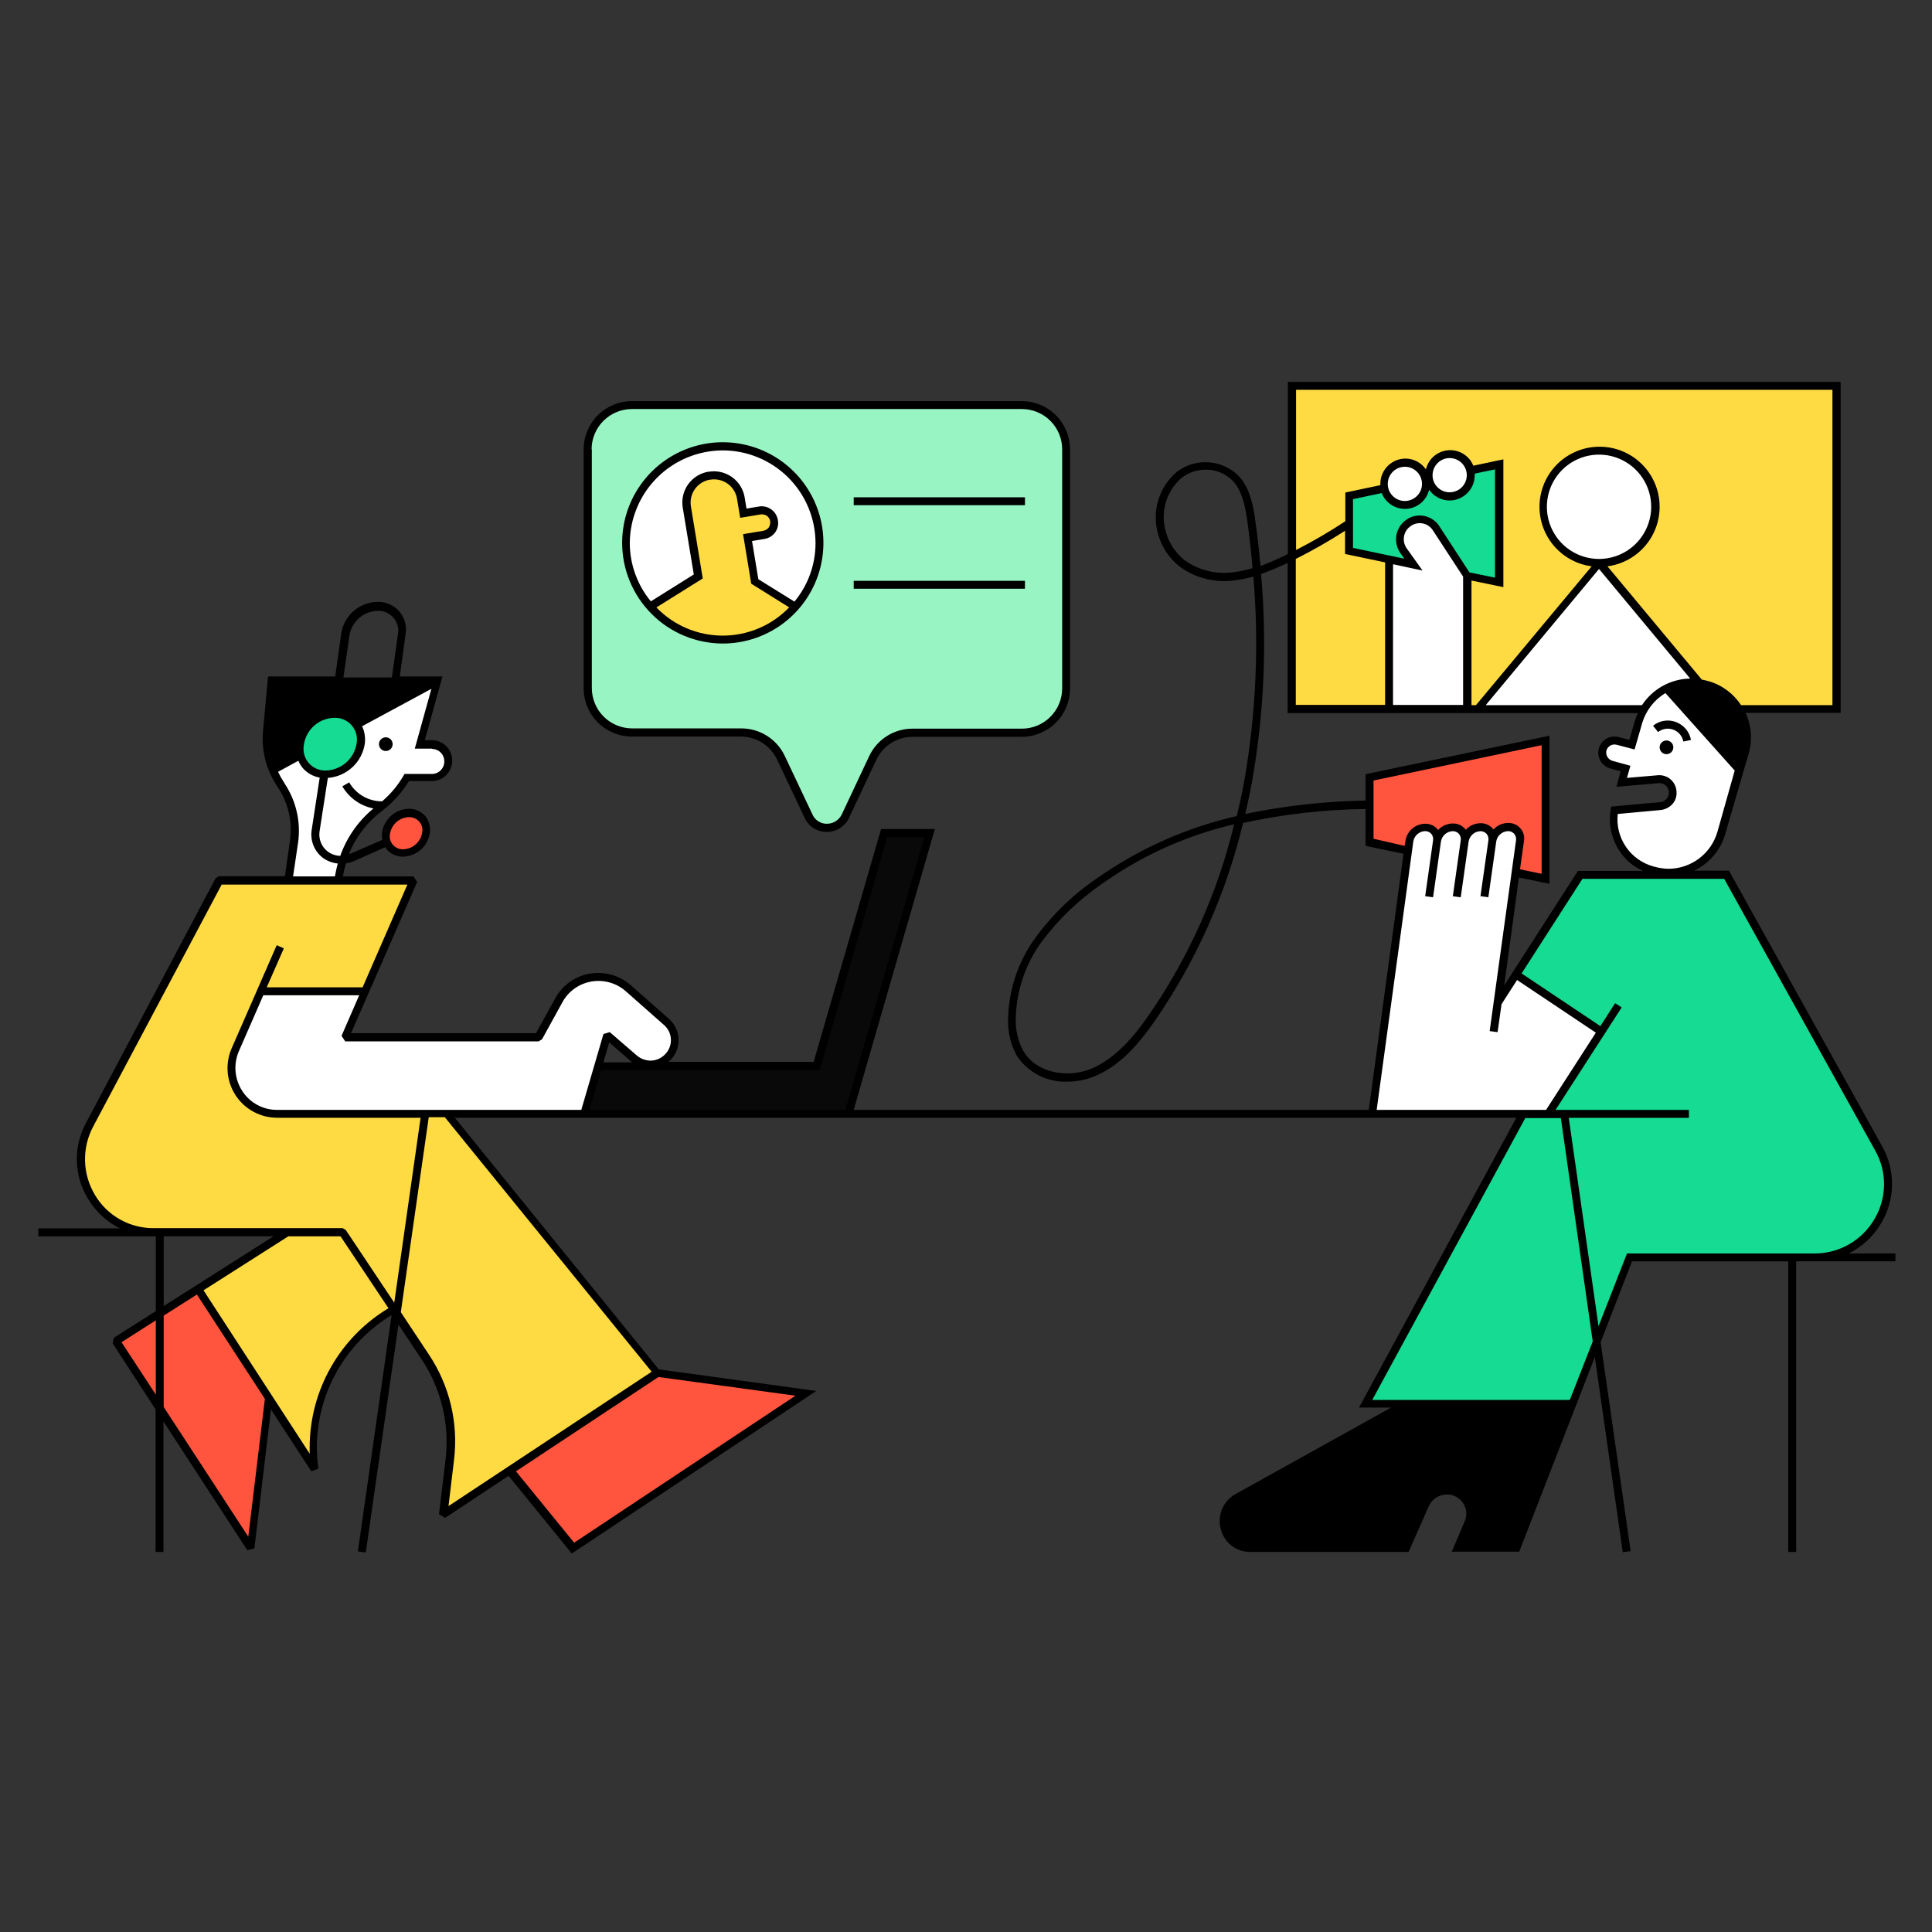 <svg width="260" height="260" viewBox="0 0 260 260" fill="none" xmlns="http://www.w3.org/2000/svg">
<rect x="0" y="0" width="260" height="260" fill="#333333" stroke="none"/>
<path d="M137.473 54.515H85C84.217 54.514 83.442 54.667 82.719 54.966C81.995 55.265 81.338 55.703 80.785 56.257C80.231 56.81 79.793 57.467 79.494 58.191C79.195 58.914 79.042 59.689 79.043 60.472V92.629C79.042 93.412 79.195 94.187 79.494 94.911C79.793 95.634 80.231 96.291 80.785 96.844C81.338 97.398 81.995 97.837 82.719 98.136C83.442 98.434 84.217 98.588 85 98.586H99.713C100.832 98.589 101.927 98.906 102.873 99.502C103.82 100.098 104.58 100.947 105.067 101.954L108.79 109.826C109.013 110.295 109.364 110.692 109.804 110.97C110.243 111.248 110.752 111.395 111.272 111.395C111.792 111.395 112.301 111.248 112.74 110.97C113.18 110.692 113.531 110.295 113.754 109.826L117.441 101.99C117.918 100.973 118.675 100.113 119.623 99.51C120.571 98.907 121.671 98.587 122.794 98.586H137.509C138.291 98.588 139.066 98.434 139.79 98.135C140.513 97.836 141.17 97.398 141.723 96.844C142.277 96.291 142.715 95.634 143.014 94.91C143.313 94.187 143.466 93.412 143.465 92.629V60.472C143.453 58.89 142.817 57.376 141.695 56.26C140.573 55.145 139.056 54.517 137.473 54.515Z" fill="#98F5C3"/>
<path d="M97.268 86.106C104.455 86.106 110.281 80.281 110.281 73.094C110.281 65.907 104.455 60.081 97.268 60.081C90.082 60.081 84.256 65.907 84.256 73.094C84.256 80.281 90.082 86.106 97.268 86.106Z" fill="white"/>
<path d="M107.02 81.674C105.799 83.055 104.298 84.161 102.617 84.919C100.936 85.677 99.113 86.069 97.27 86.069C95.426 86.069 93.603 85.677 91.922 84.919C90.241 84.161 88.741 83.055 87.519 81.674C87.661 81.568 91.171 79.369 94.007 77.632L92.447 68.272C92.297 67.313 92.529 66.334 93.093 65.544C93.657 64.755 94.508 64.218 95.464 64.049H95.534C96.493 63.899 97.472 64.131 98.262 64.695C99.052 65.259 99.588 66.11 99.757 67.065L100.111 69.122L102.345 68.767C102.773 68.699 103.21 68.802 103.562 69.054C103.914 69.306 104.153 69.687 104.225 70.115V70.15C104.293 70.578 104.19 71.015 103.938 71.367C103.685 71.719 103.304 71.957 102.877 72.029L100.644 72.384L101.637 78.269L107.02 81.674Z" fill="#FFDB43"/>
<path d="M247.138 51.927H173.852V95.43H247.138V51.927Z" fill="#FFDB43"/>
<path d="M215.191 75.717C219.362 75.717 222.743 72.336 222.743 68.165C222.743 63.994 219.362 60.613 215.191 60.613C211.02 60.613 207.639 63.994 207.639 68.165C207.639 72.336 211.02 75.717 215.191 75.717Z" fill="white"/>
<path d="M201.755 62.493L181.545 66.712V74.122L201.755 78.377V62.493Z" fill="#16DB93"/>
<path d="M215.191 75.752L198.846 95.431H231.536L215.191 75.752Z" fill="white"/>
<path d="M197.428 95.431V77.487L192.926 70.751C192.926 70.751 191.116 68.979 189.379 70.574C188.876 71.027 188.556 71.647 188.477 72.319C188.399 72.992 188.569 73.669 188.954 74.225L190.231 75.927L186.969 75.254V95.392H197.428V95.431Z" fill="white"/>
<path d="M195.088 66.782C196.654 66.782 197.924 65.512 197.924 63.946C197.924 62.38 196.654 61.11 195.088 61.11C193.522 61.11 192.252 62.38 192.252 63.946C192.252 65.512 193.522 66.782 195.088 66.782Z" fill="white"/>
<path d="M189.06 67.951C190.627 67.951 191.896 66.682 191.896 65.116C191.896 63.549 190.627 62.28 189.06 62.28C187.494 62.28 186.225 63.549 186.225 65.116C186.225 66.682 187.494 67.951 189.06 67.951Z" fill="white"/>
<path d="M208.03 99.65L184.311 104.614V113.336L208.03 118.299V99.65Z" fill="#FF553E"/>
<path d="M204.024 131.134L212.642 117.732H232.32L253.487 156.094C253.487 156.094 255.011 160.739 252.529 164.639C250.047 168.54 246.148 169.248 242.956 169.248H219.305L211.612 188.926H183.775L204.803 149.926H208.49L215.511 138.828L204.024 131.134Z" fill="#16DB93"/>
<path d="M189.274 188.891L166.583 201.513C165.88 201.905 165.327 202.519 165.011 203.259C164.695 203.999 164.633 204.824 164.836 205.602C165.039 206.381 165.494 207.071 166.131 207.563C166.768 208.055 167.551 208.322 168.356 208.321H189.31L191.895 202.471C192.143 201.918 192.546 201.448 193.056 201.121C193.567 200.794 194.161 200.622 194.767 200.628H194.838C195.355 200.629 195.864 200.759 196.319 201.005C196.773 201.251 197.16 201.605 197.445 202.037C197.729 202.469 197.902 202.964 197.949 203.479C197.995 203.994 197.913 204.513 197.711 204.988L196.292 208.321H204.092L211.609 189.034L189.274 188.891Z" fill="black"/>
<path d="M234.09 103.585L231.608 112.132C231.339 113.059 230.889 113.923 230.285 114.676C229.681 115.429 228.934 116.055 228.088 116.519C227.242 116.983 226.313 117.276 225.353 117.381C224.394 117.486 223.423 117.401 222.496 117.13L222.354 117.094C221.257 116.776 220.249 116.206 219.412 115.428C218.556 114.616 217.911 113.606 217.534 112.488C217.157 111.369 217.059 110.175 217.249 109.01L223.454 108.443C223.927 108.397 224.363 108.166 224.668 107.801C224.973 107.437 225.122 106.967 225.085 106.493V106.458C225.064 106.222 224.998 105.993 224.889 105.783C224.78 105.574 224.63 105.388 224.449 105.236C224.268 105.085 224.058 104.97 223.833 104.9C223.607 104.83 223.37 104.805 223.134 104.827L218.206 105.252L218.738 103.409L216.823 102.877C216.412 102.762 216.062 102.49 215.849 102.119C215.637 101.748 215.58 101.308 215.689 100.895V100.859C215.808 100.449 216.08 100.099 216.448 99.881C216.816 99.663 217.254 99.595 217.671 99.689L219.621 100.185L220.507 97.101C220.787 96.13 221.265 95.229 221.912 94.454C222.559 93.678 223.361 93.046 224.266 92.598L234.09 103.59V103.585Z" fill="white"/>
<path d="M234.763 101.281L234.09 103.621L224.266 92.629C225.923 91.79 227.836 91.613 229.619 92.133L229.761 92.169C230.689 92.438 231.553 92.888 232.307 93.491C233.06 94.095 233.687 94.842 234.152 95.688C234.616 96.534 234.909 97.464 235.014 98.424C235.119 99.383 235.034 100.354 234.763 101.281Z" fill="black"/>
<path d="M119 112.13L109.924 143.473H80.461L78.652 149.89H114.179L125.099 112.13H119Z" fill="#090909"/>
<path d="M60.074 149.89L88.474 184.707L59.684 203.782L60.571 196.407C61.137 191.553 59.969 186.656 57.274 182.58L46.105 165.81H20.753C19.054 165.81 17.384 165.37 15.905 164.534C14.427 163.697 13.19 162.492 12.316 161.035C11.441 159.579 10.959 157.921 10.915 156.222C10.872 154.524 11.269 152.844 12.068 151.344L29.512 118.478H55.642L46.421 139.574H72.447L75.178 134.61C75.618 133.811 76.231 133.121 76.974 132.591C77.716 132.061 78.568 131.705 79.466 131.548C80.365 131.391 81.287 131.439 82.165 131.686C83.042 131.934 83.853 132.375 84.538 132.978L89.678 137.517C90 137.797 90.263 138.138 90.451 138.52C90.64 138.903 90.751 139.319 90.777 139.744C90.803 140.17 90.745 140.597 90.605 141C90.465 141.402 90.246 141.773 89.962 142.091L89.927 142.126C89.643 142.448 89.299 142.711 88.913 142.9C88.528 143.088 88.109 143.199 87.681 143.225C87.253 143.251 86.824 143.193 86.418 143.053C86.013 142.913 85.638 142.695 85.318 142.41L81.665 139.254L78.616 149.854" fill="#FFDB43"/>
<path d="M53.02 176.233C49.734 178.087 47 180.781 45.099 184.041C43.199 187.3 42.2 191.006 42.206 194.779C42.205 195.764 42.276 196.748 42.419 197.722L26.641 173.471L38.593 165.845H46.109L53.02 176.233Z" fill="#FFDB43"/>
<path d="M58.87 91.707L36.711 103.621C36.045 101.994 35.778 100.231 35.931 98.48L36.569 91.672H58.87V91.707Z" fill="black"/>
<path d="M227.281 149.89H37.276C36.254 149.89 35.248 149.636 34.349 149.149C33.45 148.663 32.686 147.961 32.127 147.105C31.567 146.25 31.23 145.269 31.144 144.25C31.059 143.232 31.229 142.208 31.639 141.272L35.079 133.436L49.154 133.401L46.46 139.606H72.486L75.216 134.642C75.656 133.843 76.27 133.153 77.013 132.623C77.755 132.093 78.607 131.737 79.505 131.581C80.404 131.424 81.326 131.471 82.204 131.719C83.081 131.967 83.892 132.408 84.576 133.011L89.717 137.549C90.039 137.829 90.302 138.17 90.49 138.553C90.679 138.935 90.79 139.351 90.816 139.777C90.843 140.203 90.784 140.629 90.644 141.032C90.504 141.435 90.285 141.806 90.001 142.123L89.965 142.158C89.682 142.48 89.338 142.743 88.952 142.932C88.567 143.12 88.148 143.231 87.72 143.257C87.292 143.283 86.862 143.225 86.457 143.085C86.051 142.945 85.677 142.727 85.356 142.442L81.705 139.286L78.655 149.886" fill="white"/>
<path d="M60.323 102.45V102.486C60.32 103.068 60.087 103.625 59.675 104.037C59.264 104.449 58.706 104.681 58.124 104.684H54.721C53.788 106.284 52.547 107.682 51.069 108.798L50.998 108.868C48.237 110.967 46.344 114.009 45.68 117.413L45.467 118.547H38.801L39.545 113.371C39.935 110.686 39.302 107.953 37.773 105.712L37.737 105.642C37.322 105.016 36.965 104.352 36.674 103.659L58.834 91.707L56.458 100.287H58.124C58.412 100.279 58.699 100.329 58.967 100.434C59.236 100.539 59.48 100.697 59.685 100.9C59.891 101.102 60.053 101.343 60.162 101.61C60.272 101.876 60.327 102.162 60.323 102.45Z" fill="white"/>
<path d="M48.481 100.146C48.303 101.26 47.741 102.277 46.893 103.021C46.045 103.766 44.964 104.191 43.836 104.223C43.321 104.238 42.809 104.137 42.338 103.929C41.866 103.721 41.447 103.41 41.111 103.02C40.775 102.629 40.53 102.169 40.394 101.672C40.258 101.174 40.235 100.653 40.326 100.146C40.505 99.032 41.066 98.015 41.914 97.271C42.762 96.527 43.843 96.102 44.971 96.069C45.486 96.054 45.998 96.154 46.47 96.362C46.941 96.57 47.361 96.881 47.697 97.272C48.033 97.662 48.278 98.123 48.414 98.62C48.549 99.118 48.572 99.639 48.481 100.146Z" fill="#16DB93"/>
<path d="M57.31 112.132C57.191 112.864 56.822 113.532 56.266 114.023C55.71 114.514 55.002 114.797 54.261 114.825C53.921 114.835 53.583 114.769 53.273 114.631C52.962 114.494 52.686 114.288 52.465 114.03C52.244 113.771 52.083 113.467 51.995 113.138C51.907 112.81 51.894 112.466 51.957 112.132C52.075 111.4 52.444 110.731 53 110.24C53.556 109.749 54.264 109.465 55.005 109.437C55.343 109.433 55.678 109.504 55.986 109.643C56.294 109.783 56.568 109.988 56.788 110.245C57.008 110.503 57.168 110.805 57.258 111.131C57.349 111.457 57.366 111.798 57.31 112.132Z" fill="#FF553E"/>
<path d="M68.654 197.861L77.164 208.32L108.506 187.472L88.473 184.743L68.654 197.861Z" fill="#FF553E"/>
<path d="M33.767 208.32L15.65 180.488L26.641 173.468L36.179 188.146L33.767 208.32Z" fill="#FF553E"/>
<path d="M184.668 149.889L189.666 113.158C189.747 112.656 190 112.198 190.381 111.861C190.763 111.525 191.25 111.332 191.758 111.315H191.793C192.027 111.306 192.26 111.35 192.474 111.444C192.689 111.537 192.88 111.677 193.033 111.854C193.186 112.031 193.297 112.24 193.359 112.466C193.421 112.692 193.431 112.928 193.389 113.158C193.469 112.656 193.722 112.198 194.104 111.861C194.486 111.525 194.973 111.332 195.481 111.315H195.516C195.75 111.306 195.983 111.35 196.197 111.444C196.412 111.537 196.603 111.677 196.756 111.854C196.909 112.031 197.02 112.24 197.082 112.466C197.144 112.692 197.154 112.928 197.112 113.158C197.192 112.656 197.445 112.198 197.827 111.861C198.208 111.525 198.695 111.332 199.203 111.315H199.239C199.473 111.307 199.706 111.351 199.92 111.444C200.135 111.537 200.325 111.678 200.479 111.855C200.632 112.032 200.743 112.24 200.805 112.466C200.866 112.692 200.877 112.928 200.835 113.158C200.915 112.656 201.168 112.198 201.549 111.861C201.931 111.525 202.418 111.332 202.926 111.315H202.962C203.195 111.307 203.428 111.351 203.642 111.444C203.857 111.538 204.048 111.678 204.201 111.855C204.354 112.031 204.466 112.24 204.527 112.466C204.589 112.692 204.599 112.928 204.558 113.158L201.579 134.892L204.026 131.1L215.513 138.794L208.493 149.891L184.668 149.889Z" fill="white"/>
<path d="M248.803 168.681C250.621 167.774 252.136 166.357 253.163 164.604C254.091 163.048 254.592 161.276 254.617 159.464C254.642 157.653 254.19 155.867 253.305 154.287L232.671 117.165H227.992C228.998 116.687 229.892 116 230.613 115.15C231.334 114.301 231.867 113.307 232.175 112.236L235.331 101.387C235.855 99.576 235.704 97.635 234.905 95.927H247.705V51.395H173.319V74.548C173.158 74.617 173.003 74.7 172.858 74.796C171.865 75.257 170.766 75.753 169.631 76.175C169.454 74.225 169.241 72.24 168.958 70.254C168.673 68.091 168.249 65.859 166.83 64.192C165.758 63.054 164.304 62.353 162.747 62.222C161.19 62.091 159.639 62.54 158.392 63.482C157.191 64.495 156.313 65.837 155.866 67.342C155.418 68.848 155.421 70.452 155.875 71.956C156.374 73.71 157.434 75.254 158.891 76.351C161.023 77.849 163.648 78.472 166.226 78.091C167.052 77.983 167.869 77.817 168.672 77.594C169.443 86.744 169.037 95.954 167.465 105C167.181 106.631 166.827 108.226 166.437 109.826C159.745 111.348 153.412 114.153 147.788 118.086C144.545 120.267 141.703 122.99 139.384 126.135C136.99 129.396 135.688 133.329 135.661 137.374C135.639 139.009 136.042 140.622 136.831 142.054C137.565 143.178 138.579 144.093 139.772 144.708C140.965 145.324 142.298 145.618 143.64 145.564C144.853 145.56 146.055 145.332 147.185 144.891C150.838 143.437 153.426 140.246 155.446 137.339C160.989 129.275 165.003 120.262 167.289 110.747C172.707 109.57 178.23 108.94 183.775 108.869V113.832L188.881 114.896L184.203 149.362H114.888L125.807 111.563H118.575L109.498 142.906H89.927C90.077 142.785 90.22 142.655 90.353 142.515L90.388 142.48C91.047 141.721 91.38 140.733 91.314 139.73C91.247 138.727 90.787 137.791 90.034 137.126L84.892 132.588C84.144 131.933 83.259 131.454 82.303 131.184C81.346 130.914 80.341 130.861 79.361 131.028C78.385 131.196 77.46 131.584 76.656 132.161C75.852 132.738 75.189 133.49 74.717 134.361L72.131 139.04H47.24L56.139 118.69L55.642 117.945H46.141L46.247 117.449C46.32 117.016 46.426 116.589 46.566 116.172C47.074 116.105 47.566 115.949 48.02 115.711L51.849 114.009L52.062 114.328C52.338 114.636 52.677 114.881 53.057 115.046C53.436 115.211 53.846 115.293 54.26 115.286C55.13 115.258 55.964 114.928 56.617 114.352C57.271 113.777 57.703 112.992 57.841 112.132C57.903 111.719 57.878 111.298 57.768 110.895C57.658 110.492 57.465 110.116 57.202 109.792C56.926 109.484 56.587 109.24 56.207 109.075C55.828 108.91 55.418 108.828 55.005 108.835C54.134 108.863 53.3 109.193 52.647 109.769C51.993 110.344 51.56 111.13 51.423 111.99C51.381 112.332 51.393 112.679 51.459 113.018L47.555 114.718C47.366 114.82 47.163 114.891 46.952 114.93C47.866 112.651 49.386 110.665 51.347 109.187L51.418 109.116C52.865 108.019 54.093 106.66 55.037 105.109H58.122C58.846 105.109 59.54 104.821 60.052 104.309C60.564 103.797 60.852 103.103 60.852 102.379V102.344C60.852 101.62 60.564 100.925 60.052 100.413C59.54 99.901 58.846 99.614 58.122 99.614H57.167L59.543 91.033H53.799L54.579 85.361C54.676 84.818 54.651 84.26 54.505 83.729C54.36 83.197 54.097 82.704 53.737 82.286C53.377 81.868 52.929 81.536 52.424 81.314C51.92 81.091 51.372 80.984 50.821 80.999H50.75C49.579 81.028 48.456 81.466 47.575 82.238C46.694 83.01 46.111 84.066 45.928 85.222L45.112 91.037H36.072L35.398 98.341C35.15 100.981 35.827 103.625 37.313 105.822L37.348 105.893C38.806 108.03 39.401 110.639 39.014 113.197L38.341 117.912H29.476L29.016 118.196L11.571 151.131C10.717 152.708 10.294 154.482 10.344 156.275C10.394 158.067 10.915 159.815 11.856 161.342C12.88 163.046 14.368 164.423 16.146 165.313H5.154V166.377H20.968V176.446L15.33 180.027L15.157 180.772L20.937 189.671V208.852H22V191.302L33.274 208.604L34.232 208.391L36.465 189.671L41.895 198.003L42.851 197.648C42.711 196.697 42.64 195.737 42.639 194.776C42.646 191.195 43.576 187.676 45.338 184.559C47.1 181.441 49.636 178.831 52.7 176.978L48.162 208.779L49.225 208.921L53.621 178.252L56.741 182.931C59.38 186.899 60.523 191.675 59.965 196.407L59.079 203.782L59.895 204.278L68.439 198.606L76.949 209.065L109.851 187.189L88.65 184.282L61.209 150.422H204.059L182.892 189.422H187.218L166.299 201.052C165.487 201.493 164.846 202.194 164.479 203.042C164.113 203.891 164.042 204.838 164.278 205.732C164.488 206.632 165 207.433 165.729 208.001C166.459 208.569 167.361 208.869 168.285 208.852H189.558L192.288 202.683C192.495 202.224 192.828 201.834 193.249 201.558C193.669 201.282 194.16 201.131 194.663 201.123H194.734C195.164 201.121 195.588 201.226 195.965 201.431C196.343 201.635 196.664 201.932 196.897 202.293C197.139 202.648 197.285 203.06 197.322 203.488C197.36 203.917 197.286 204.347 197.11 204.739L195.372 208.817H204.449L214.625 182.618L218.382 208.89L219.447 208.748L215.405 180.632L219.628 169.747H240.656V208.854H241.719V169.745H255.078V168.681H248.803ZM166.085 76.994C163.785 77.341 161.438 76.795 159.526 75.469C158.255 74.5 157.335 73.144 156.903 71.605C156.51 70.304 156.505 68.916 156.889 67.613C157.273 66.309 158.029 65.146 159.065 64.266C159.985 63.575 161.104 63.202 162.254 63.202C162.96 63.193 163.66 63.333 164.308 63.614C164.956 63.895 165.537 64.31 166.012 64.833C167.253 66.251 167.607 68.343 167.891 70.329C168.174 72.385 168.387 74.441 168.565 76.462C167.755 76.71 166.926 76.888 166.085 76.994ZM154.562 136.665C152.613 139.466 150.131 142.48 146.763 143.863C143.747 145.07 139.53 144.501 137.722 141.45C137.032 140.177 136.679 138.75 136.694 137.302C136.72 133.488 137.948 129.778 140.203 126.702C142.476 123.673 145.231 121.038 148.358 118.902C153.696 115.121 159.716 112.412 166.085 110.924C163.87 120.143 159.963 128.872 154.562 136.665ZM52.487 112.201C52.585 111.589 52.894 111.031 53.36 110.623C53.826 110.215 54.421 109.983 55.04 109.967C55.3 109.962 55.558 110.013 55.796 110.117C56.034 110.222 56.246 110.376 56.419 110.571C56.596 110.77 56.724 111.009 56.792 111.268C56.86 111.527 56.866 111.798 56.809 112.059C56.712 112.671 56.403 113.229 55.937 113.637C55.47 114.045 54.876 114.277 54.257 114.293C53.993 114.302 53.73 114.252 53.489 114.145C53.247 114.039 53.033 113.879 52.862 113.677C52.692 113.476 52.569 113.239 52.503 112.983C52.438 112.727 52.431 112.46 52.484 112.201H52.487ZM231.11 111.988C230.693 113.406 229.829 114.651 228.647 115.539C227.466 116.427 226.029 116.91 224.551 116.917C223.903 116.909 223.259 116.814 222.636 116.633L222.495 116.597C220.989 116.182 219.68 115.243 218.803 113.951C217.926 112.658 217.538 111.095 217.709 109.542L223.488 109.01C224.1 108.937 224.666 108.648 225.083 108.195C225.283 107.962 225.434 107.692 225.525 107.399C225.617 107.106 225.647 106.798 225.615 106.493V106.457C225.591 106.152 225.506 105.854 225.367 105.581C225.227 105.308 225.034 105.066 224.8 104.868C224.566 104.67 224.295 104.521 224.003 104.429C223.71 104.336 223.403 104.303 223.097 104.33L218.95 104.684L219.411 103.054L216.964 102.38C216.685 102.29 216.45 102.098 216.305 101.842C216.161 101.587 216.118 101.287 216.184 101.001C216.266 100.723 216.451 100.487 216.702 100.342C216.952 100.197 217.249 100.153 217.531 100.22L219.978 100.859L221.006 97.278C221.514 95.603 222.626 94.175 224.126 93.272L233.45 103.699L231.11 111.988ZM215.191 75.221C213.803 75.221 212.445 74.809 211.291 74.038C210.136 73.266 209.237 72.17 208.705 70.887C208.174 69.604 208.035 68.193 208.306 66.831C208.577 65.469 209.246 64.218 210.227 63.236C211.209 62.255 212.46 61.586 213.822 61.315C215.184 61.044 216.596 61.184 217.878 61.715C219.161 62.247 220.257 63.147 221.029 64.301C221.8 65.456 222.212 66.813 222.211 68.202C222.207 70.062 221.466 71.845 220.15 73.161C218.835 74.476 217.052 75.217 215.191 75.221ZM220.97 94.896H199.942L215.189 76.566L227.456 91.315C226.165 91.341 224.9 91.68 223.77 92.304C222.64 92.928 221.679 93.817 220.97 94.896ZM234.266 101.136L233.876 102.555L225.189 92.84C225.959 92.541 226.776 92.384 227.602 92.379C228.25 92.386 228.895 92.482 229.517 92.663L229.658 92.698C231.381 93.218 232.83 94.395 233.692 95.974C234.555 97.554 234.76 99.409 234.266 101.139V101.136ZM174.382 52.459H246.601V94.896H234.302C233.283 93.331 231.735 92.186 229.94 91.67L229.799 91.634C229.544 91.56 229.285 91.502 229.023 91.462L216.325 76.214C218.359 75.944 220.214 74.911 221.515 73.324C222.815 71.737 223.463 69.715 223.328 67.667C223.193 65.62 222.284 63.701 220.786 62.299C219.288 60.897 217.314 60.117 215.262 60.117C213.21 60.117 211.235 60.897 209.737 62.299C208.24 63.701 207.331 65.62 207.196 67.667C207.06 69.715 207.709 71.737 209.009 73.324C210.309 74.911 212.165 75.944 214.198 76.214L198.63 94.896H198.027V78.129L202.317 79.015V61.819L198.275 62.67C198.006 62.011 197.534 61.454 196.928 61.08C196.322 60.706 195.612 60.535 194.902 60.59C194.192 60.645 193.518 60.924 192.977 61.388C192.436 61.851 192.056 62.474 191.892 63.167C191.585 62.718 191.172 62.35 190.69 62.097C190.208 61.844 189.671 61.712 189.127 61.713C188.237 61.72 187.385 62.077 186.755 62.706C186.126 63.336 185.77 64.187 185.763 65.078V65.29L181.049 66.284V70.148C178.913 71.559 176.699 72.85 174.419 74.014V52.459H174.382ZM174.382 75.221C176.657 74.075 178.87 72.809 181.012 71.429V74.55L186.402 75.684V94.865H174.382V75.221ZM189.064 68.485C189.82 68.486 190.553 68.231 191.146 67.761C191.738 67.292 192.154 66.636 192.326 65.9C192.634 66.349 193.046 66.716 193.528 66.969C194.01 67.223 194.547 67.355 195.091 67.354C195.983 67.348 196.836 66.991 197.467 66.361C198.097 65.731 198.454 64.877 198.459 63.986V63.737L201.189 63.17V77.738L197.751 77.03L193.709 70.825C193.265 70.132 192.568 69.64 191.766 69.455C190.964 69.269 190.122 69.405 189.419 69.832L189.383 69.868C189.01 70.098 188.688 70.402 188.438 70.762C188.188 71.122 188.015 71.529 187.93 71.959C187.847 72.387 187.852 72.828 187.943 73.254C188.034 73.681 188.211 74.084 188.461 74.441L188.993 75.186L182.08 73.732V67.173L185.944 66.357C186.192 66.983 186.621 67.52 187.178 67.9C187.734 68.279 188.391 68.483 189.064 68.485ZM186.759 65.116C186.759 64.66 186.894 64.215 187.148 63.836C187.401 63.457 187.761 63.162 188.182 62.987C188.603 62.813 189.066 62.767 189.513 62.856C189.96 62.945 190.371 63.164 190.693 63.487C191.016 63.809 191.235 64.22 191.324 64.667C191.413 65.114 191.367 65.577 191.193 65.998C191.018 66.419 190.723 66.779 190.344 67.032C189.965 67.286 189.52 67.421 189.064 67.421C188.761 67.422 188.46 67.363 188.18 67.248C187.9 67.132 187.645 66.963 187.431 66.748C187.216 66.534 187.046 66.28 186.93 66C186.815 65.72 186.755 65.419 186.756 65.116H186.759ZM192.787 63.947C192.787 63.491 192.922 63.045 193.175 62.667C193.428 62.288 193.788 61.992 194.209 61.818C194.63 61.643 195.094 61.598 195.541 61.687C195.988 61.776 196.398 61.995 196.721 62.317C197.043 62.64 197.263 63.05 197.351 63.497C197.44 63.944 197.395 64.408 197.22 64.829C197.046 65.25 196.751 65.61 196.372 65.863C195.993 66.116 195.547 66.251 195.091 66.251C194.788 66.252 194.488 66.194 194.208 66.078C193.927 65.963 193.673 65.793 193.458 65.579C193.244 65.365 193.074 65.11 192.958 64.83C192.842 64.55 192.783 64.25 192.783 63.947H192.787ZM187.469 75.93L191.44 76.782L189.312 73.803C189.142 73.565 189.022 73.294 188.961 73.007C188.9 72.72 188.899 72.424 188.958 72.137C189.011 71.852 189.123 71.582 189.288 71.344C189.454 71.107 189.667 70.907 189.915 70.758L189.951 70.722C190.418 70.432 190.98 70.336 191.517 70.455C192.053 70.575 192.522 70.899 192.822 71.36L196.899 77.6V94.867H187.465L187.469 75.93ZM167.578 109.541C167.932 108.088 168.217 106.634 168.5 105.146C170.125 95.938 170.531 86.556 169.707 77.242C170.926 76.808 172.121 76.311 173.288 75.753V95.963H220.409C220.257 96.297 220.126 96.641 220.018 96.991L219.274 99.576L217.82 99.186C217.634 99.143 217.444 99.119 217.253 99.115C216.726 99.121 216.22 99.316 215.826 99.665C215.432 100.013 215.177 100.493 215.108 101.014C215.039 101.536 215.161 102.065 215.45 102.505C215.74 102.944 216.179 103.264 216.686 103.406L218.103 103.796L217.536 105.888L223.209 105.391C223.542 105.361 223.874 105.464 224.132 105.676C224.39 105.888 224.554 106.194 224.588 106.526V106.561C224.604 106.726 224.588 106.892 224.539 107.051C224.49 107.209 224.411 107.356 224.305 107.483C224.088 107.736 223.785 107.9 223.454 107.944L216.823 108.547L216.753 108.972C216.548 110.22 216.65 111.498 217.052 112.697C217.454 113.896 218.142 114.979 219.057 115.851C219.659 116.416 220.355 116.872 221.114 117.198H212.355L202.427 132.624L204.409 118.087L208.522 118.939V99.012L183.774 104.188V107.737C178.329 107.825 172.905 108.429 167.575 109.542L167.578 109.541ZM184.845 112.874V105.04L207.465 100.288V117.59L204.558 116.987L205.09 113.195C205.145 112.887 205.129 112.57 205.043 112.268C204.957 111.967 204.803 111.69 204.594 111.457C204.389 111.228 204.138 111.046 203.856 110.923C203.574 110.801 203.269 110.741 202.962 110.748H202.927C202.559 110.756 202.196 110.839 201.861 110.991C201.525 111.144 201.225 111.363 200.977 111.635C200.95 111.581 200.914 111.533 200.871 111.493C200.666 111.263 200.415 111.081 200.133 110.959C199.852 110.836 199.547 110.776 199.24 110.783H199.204C198.836 110.792 198.473 110.874 198.138 111.027C197.803 111.179 197.502 111.398 197.254 111.67C197.228 111.617 197.191 111.569 197.148 111.528C196.943 111.299 196.692 111.117 196.41 110.995C196.129 110.872 195.824 110.813 195.517 110.82H195.482C195.114 110.827 194.751 110.91 194.416 111.062C194.08 111.215 193.779 111.433 193.531 111.706C193.505 111.652 193.469 111.605 193.425 111.564C193.221 111.335 192.969 111.153 192.688 111.03C192.406 110.908 192.101 110.848 191.794 110.855H191.759C191.121 110.872 190.509 111.112 190.03 111.533C189.551 111.954 189.234 112.529 189.135 113.159L189.028 113.833L184.845 112.874ZM190.199 113.228C190.262 112.855 190.452 112.515 190.736 112.264C191.019 112.013 191.38 111.867 191.759 111.85H191.794C191.947 111.848 192.099 111.879 192.239 111.94C192.38 112.001 192.506 112.091 192.609 112.204C192.712 112.325 192.787 112.467 192.83 112.62C192.873 112.773 192.882 112.934 192.857 113.091L191.794 120.606L192.856 120.75L193.919 113.234C193.983 112.86 194.173 112.52 194.457 112.269C194.741 112.018 195.102 111.872 195.48 111.855H195.515C195.668 111.853 195.82 111.884 195.961 111.945C196.101 112.006 196.227 112.096 196.331 112.209C196.433 112.33 196.509 112.472 196.551 112.625C196.594 112.778 196.604 112.939 196.579 113.096L195.515 120.612L196.579 120.754L197.642 113.237C197.706 112.864 197.896 112.524 198.179 112.273C198.463 112.022 198.824 111.876 199.202 111.858H199.238C199.391 111.857 199.543 111.888 199.684 111.949C199.824 112.01 199.95 112.099 200.054 112.212C200.156 112.334 200.232 112.476 200.274 112.629C200.317 112.782 200.327 112.942 200.302 113.099L199.233 120.604L200.297 120.746L201.36 113.229C201.424 112.856 201.613 112.516 201.897 112.265C202.181 112.014 202.542 111.868 202.92 111.85H202.955C203.109 111.849 203.26 111.88 203.401 111.941C203.542 112.002 203.668 112.092 203.771 112.205C203.874 112.326 203.949 112.468 203.992 112.621C204.035 112.774 204.044 112.934 204.02 113.091L200.473 138.76L201.538 138.902L202.069 135.144L204.161 131.882L214.761 138.973L208.065 149.362H185.267L190.199 113.228ZM110.318 144.004L119.395 112.661H124.393L113.757 149.392H79.326L80.886 144.004H110.318ZM81.21 142.94L81.99 140.281L85.006 142.905L85.076 142.975H81.206L81.21 142.94ZM46.46 140.141H72.486L72.947 139.857L75.678 134.893C76.073 134.161 76.629 133.529 77.305 133.043C77.98 132.558 78.757 132.233 79.577 132.092C80.4 131.948 81.246 131.991 82.05 132.218C82.854 132.445 83.597 132.85 84.222 133.404L89.363 137.942C89.632 138.177 89.852 138.462 90.01 138.782C90.168 139.102 90.261 139.449 90.284 139.805C90.307 140.161 90.259 140.518 90.144 140.856C90.029 141.193 89.847 141.504 89.611 141.771L89.576 141.807C89.339 142.076 89.05 142.297 88.728 142.455C88.406 142.613 88.055 142.706 87.696 142.729C86.975 142.761 86.267 142.52 85.714 142.055L82.063 138.9L81.212 139.148L78.228 149.362H37.276C36.344 149.365 35.427 149.133 34.609 148.687C33.791 148.241 33.099 147.595 32.597 146.81C32.09 146.029 31.782 145.135 31.702 144.208C31.622 143.281 31.77 142.348 32.136 141.491L35.433 133.939H48.339L45.963 139.4L46.46 140.141ZM58.124 100.786C58.343 100.785 58.56 100.828 58.762 100.912C58.965 100.995 59.149 101.118 59.303 101.273C59.458 101.428 59.581 101.611 59.665 101.814C59.748 102.016 59.791 102.233 59.791 102.452V102.487C59.791 102.706 59.748 102.923 59.665 103.125C59.581 103.327 59.458 103.511 59.303 103.666C59.149 103.821 58.965 103.943 58.763 104.027C58.56 104.111 58.343 104.154 58.124 104.154H54.437L54.295 104.402C53.536 105.7 52.566 106.863 51.423 107.841H51.388C50.496 107.838 49.62 107.6 48.849 107.152C48.078 106.704 47.437 106.062 46.992 105.289L46.07 105.82C46.516 106.585 47.12 107.247 47.842 107.76C48.563 108.274 49.386 108.628 50.254 108.799C48.217 110.484 46.673 112.689 45.787 115.18C45.188 115.16 44.608 114.963 44.121 114.613C43.692 114.289 43.362 113.852 43.168 113.351C42.974 112.85 42.923 112.305 43.021 111.776L44.121 104.685C45.338 104.597 46.49 104.102 47.391 103.278C48.291 102.455 48.888 101.352 49.084 100.147C49.205 99.325 49.082 98.486 48.73 97.734L58.055 92.699L55.821 100.748H58.125L58.124 100.786ZM48.09 96.885C47.45 96.161 46.568 95.695 45.608 95.573L46.069 92.241H56.742L48.09 96.885ZM45.006 96.602C45.446 96.585 45.883 96.668 46.286 96.845C46.689 97.021 47.047 97.286 47.334 97.62C47.62 97.954 47.828 98.348 47.941 98.773C48.054 99.198 48.069 99.644 47.986 100.076C47.826 101.062 47.328 101.962 46.578 102.622C45.828 103.282 44.872 103.661 43.873 103.695C43.434 103.712 42.996 103.628 42.593 103.452C42.19 103.276 41.832 103.011 41.546 102.677C41.259 102.343 41.052 101.948 40.939 101.523C40.827 101.098 40.812 100.652 40.895 100.22C41.038 99.227 41.531 98.317 42.284 97.654C43.037 96.99 44.002 96.617 45.006 96.601V96.602ZM47.027 85.502C47.175 84.603 47.63 83.782 48.315 83.18C49.001 82.579 49.874 82.234 50.785 82.205H50.856C51.254 82.194 51.649 82.272 52.013 82.433C52.377 82.595 52.7 82.836 52.958 83.139C53.216 83.441 53.404 83.798 53.506 84.183C53.609 84.567 53.624 84.97 53.551 85.361L52.736 91.176H46.212L47.027 85.502ZM36.461 98.55L37.064 92.239H45.006L44.545 95.572C43.379 95.714 42.29 96.23 41.44 97.041C40.59 97.852 40.026 98.916 39.829 100.075C39.758 100.509 39.758 100.952 39.829 101.386L36.993 102.911C36.519 101.509 36.338 100.025 36.461 98.551V98.55ZM38.271 105.393L38.236 105.322C37.93 104.857 37.657 104.372 37.42 103.868L40.151 102.379C40.304 102.737 40.507 103.071 40.754 103.372C41.344 104.042 42.144 104.492 43.023 104.648L41.953 111.634C41.83 112.351 41.907 113.088 42.176 113.763C42.445 114.439 42.896 115.027 43.478 115.463C44.062 115.88 44.746 116.136 45.46 116.208C45.353 116.562 45.283 116.917 45.212 117.236L45.07 117.945H39.44L40.114 113.407C40.509 110.6 39.852 107.745 38.269 105.394L38.271 105.393ZM12.779 160.807C11.948 159.428 11.488 157.857 11.444 156.248C11.401 154.639 11.775 153.045 12.53 151.624L29.831 119.044H54.824L48.796 132.872H35.894L38.199 127.624L37.241 127.198L31.181 141.061C30.734 142.079 30.549 143.192 30.641 144.3C30.733 145.408 31.101 146.475 31.71 147.405C32.319 148.335 33.151 149.098 34.13 149.624C35.109 150.151 36.204 150.426 37.315 150.422H56.602L53.057 175.311L46.533 165.525L46.107 165.277H20.79C19.179 165.308 17.588 164.91 16.18 164.126C14.773 163.341 13.598 162.197 12.777 160.81L12.779 160.807ZM22.033 166.373H36.816L22.031 175.767L22.033 166.373ZM16.358 180.629L20.968 177.687V187.684L16.358 180.629ZM33.412 206.796L22.031 189.35V177.049L26.499 174.212L35.646 188.253L33.412 206.796ZM41.673 194.741V195.627L27.389 173.645L38.805 166.377H45.825L52.279 176.056C49.052 177.993 46.38 180.732 44.522 184.005C42.664 187.279 41.682 190.977 41.673 194.741ZM77.27 207.611L69.435 198.003L88.616 185.31L107.053 187.827L77.27 207.611ZM87.698 184.601L60.358 202.683L61.103 196.443C61.702 191.46 60.494 186.428 57.699 182.261L53.94 176.588L57.699 150.351H59.862L87.698 184.601ZM203.703 207.793H197.038L198.172 205.207C198.411 204.647 198.507 204.036 198.452 203.43C198.396 202.823 198.19 202.24 197.853 201.732C197.522 201.228 197.069 200.814 196.536 200.529C196.004 200.244 195.408 200.097 194.804 200.102H194.734C194.028 200.098 193.336 200.301 192.744 200.685C192.152 201.069 191.685 201.618 191.401 202.264L188.954 207.793H168.357C167.671 207.812 166.999 207.592 166.456 207.172C165.914 206.752 165.533 206.157 165.379 205.488C165.197 204.826 165.246 204.122 165.516 203.491C165.787 202.859 166.263 202.339 166.868 202.013L189.453 189.462H210.904L203.703 207.793ZM211.255 188.402H184.669L205.266 150.465H210.052L214.342 180.531L211.255 188.402ZM227.285 168.689H218.953L215.124 178.475L211.117 150.43H227.285V149.362H209.341L218.24 135.573L217.353 135.005L215.371 138.091L204.771 131L212.958 118.271H232.033L252.349 154.825C253.151 156.239 253.564 157.841 253.546 159.467C253.527 161.092 253.077 162.684 252.243 164.079C251.422 165.484 250.246 166.65 248.834 167.458C247.422 168.267 245.822 168.691 244.194 168.688L227.285 168.689Z" fill="black"/>
<path d="M224.268 101.494C224.777 101.494 225.19 101.081 225.19 100.572C225.19 100.063 224.777 99.65 224.268 99.65C223.759 99.65 223.346 100.063 223.346 100.572C223.346 101.081 223.759 101.494 224.268 101.494Z" fill="black"/>
<path d="M225.545 97.168C225.032 96.974 224.478 96.917 223.937 97.004C223.396 97.091 222.887 97.319 222.461 97.664L223.134 98.515C223.421 98.29 223.762 98.143 224.122 98.087C224.483 98.031 224.852 98.07 225.194 98.198C225.536 98.326 225.839 98.54 226.074 98.819C226.31 99.098 226.469 99.433 226.538 99.792L227.566 99.579C227.465 99.037 227.226 98.53 226.872 98.108C226.518 97.685 226.061 97.361 225.545 97.168Z" fill="black"/>
<path d="M85 99.119H99.714C100.732 99.123 101.728 99.415 102.587 99.96C103.447 100.506 104.134 101.284 104.571 102.203L108.294 110.075C108.553 110.645 108.973 111.126 109.502 111.46C110.031 111.794 110.647 111.965 111.272 111.954C111.896 111.956 112.507 111.781 113.035 111.448C113.562 111.115 113.984 110.639 114.251 110.075L117.937 102.239C118.374 101.32 119.062 100.542 119.921 99.996C120.78 99.45 121.777 99.158 122.795 99.154H137.509C139.23 99.153 140.879 98.47 142.096 97.253C143.313 96.037 143.997 94.387 143.998 92.666V60.472C143.997 58.751 143.313 57.102 142.096 55.885C140.88 54.668 139.23 53.984 137.509 53.983H85.035C83.315 53.984 81.665 54.668 80.448 55.885C79.232 57.102 78.548 58.751 78.547 60.472V92.629C78.546 94.345 79.224 95.991 80.433 97.207C81.643 98.423 83.285 99.111 85 99.119ZM79.615 60.472C79.616 59.033 80.188 57.653 81.206 56.636C82.225 55.618 83.605 55.047 85.044 55.047H137.518C138.23 55.047 138.936 55.187 139.594 55.46C140.252 55.733 140.85 56.132 141.354 56.636C141.857 57.14 142.257 57.738 142.529 58.396C142.802 59.054 142.942 59.76 142.942 60.472V92.629C142.943 93.342 142.803 94.048 142.531 94.707C142.258 95.365 141.859 95.964 141.355 96.468C140.851 96.972 140.253 97.373 139.595 97.645C138.936 97.918 138.23 98.059 137.518 98.059H122.791C121.572 98.059 120.378 98.406 119.349 99.059C118.319 99.712 117.496 100.644 116.977 101.746L113.29 109.582C113.112 109.959 112.832 110.279 112.482 110.505C112.131 110.73 111.724 110.853 111.308 110.858C110.887 110.87 110.473 110.754 110.119 110.526C109.766 110.299 109.489 109.969 109.325 109.582L105.602 101.71C105.079 100.611 104.255 99.681 103.226 99.029C102.198 98.377 101.006 98.028 99.788 98.023H85.071C83.632 98.022 82.252 97.45 81.234 96.432C80.217 95.414 79.646 94.033 79.646 92.594V60.472H79.615Z" fill="black"/>
<path d="M97.268 86.603C99.947 86.603 102.565 85.808 104.793 84.32C107.02 82.832 108.756 80.717 109.782 78.242C110.807 75.767 111.075 73.044 110.553 70.416C110.03 67.789 108.74 65.376 106.846 63.481C104.952 61.587 102.539 60.297 99.911 59.775C97.284 59.252 94.561 59.52 92.086 60.545C89.611 61.57 87.496 63.306 86.007 65.534C84.519 67.761 83.725 70.379 83.725 73.058C83.73 76.649 85.159 80.09 87.698 82.629C90.236 85.168 93.678 86.597 97.268 86.603ZM97.268 85.538C95.6 85.54 93.949 85.205 92.414 84.553C90.879 83.902 89.491 82.947 88.334 81.746L94.574 77.847L92.978 68.131C92.846 67.319 93.04 66.487 93.518 65.816C93.996 65.146 94.719 64.691 95.531 64.551H95.602C96.415 64.419 97.247 64.613 97.917 65.091C98.587 65.569 99.042 66.292 99.183 67.103L99.609 69.689L102.374 69.228C102.657 69.196 102.943 69.257 103.189 69.401C103.433 69.581 103.598 69.847 103.65 70.145C103.681 70.43 103.619 70.716 103.473 70.962C103.3 71.196 103.048 71.36 102.764 71.422L99.998 71.883L101.097 78.549L106.203 81.738C105.046 82.94 103.659 83.897 102.123 84.549C100.588 85.203 98.936 85.539 97.268 85.538ZM97.268 60.613C100.576 60.617 103.748 61.933 106.088 64.272C108.428 66.612 109.744 69.783 109.749 73.092C109.753 75.967 108.749 78.752 106.912 80.963L102.054 77.947L101.204 72.806L102.906 72.522C103.477 72.426 103.987 72.107 104.324 71.635C104.496 71.398 104.616 71.127 104.677 70.84C104.738 70.553 104.739 70.257 104.679 69.97C104.58 69.398 104.261 68.888 103.79 68.549C103.319 68.211 102.734 68.071 102.161 68.16L100.459 68.444L100.211 66.919C100.024 65.825 99.412 64.85 98.509 64.205C97.606 63.561 96.484 63.3 95.389 63.48H95.319C94.225 63.667 93.249 64.278 92.605 65.182C91.96 66.085 91.699 67.207 91.879 68.302L93.368 77.308L87.589 80.927C85.757 78.713 84.755 75.93 84.753 73.057C84.779 69.752 86.109 66.592 88.452 64.262C90.795 61.932 93.963 60.621 97.268 60.613Z" fill="black"/>
<path d="M137.934 66.924H114.889V67.988H137.934V66.924Z" fill="black"/>
<path d="M137.934 78.164H114.889V79.228H137.934V78.164Z" fill="black"/>
<path d="M51.92 101.068C52.429 101.068 52.842 100.655 52.842 100.146C52.842 99.637 52.429 99.224 51.92 99.224C51.411 99.224 50.998 99.637 50.998 100.146C50.998 100.655 51.411 101.068 51.92 101.068Z" fill="black"/>
</svg>
